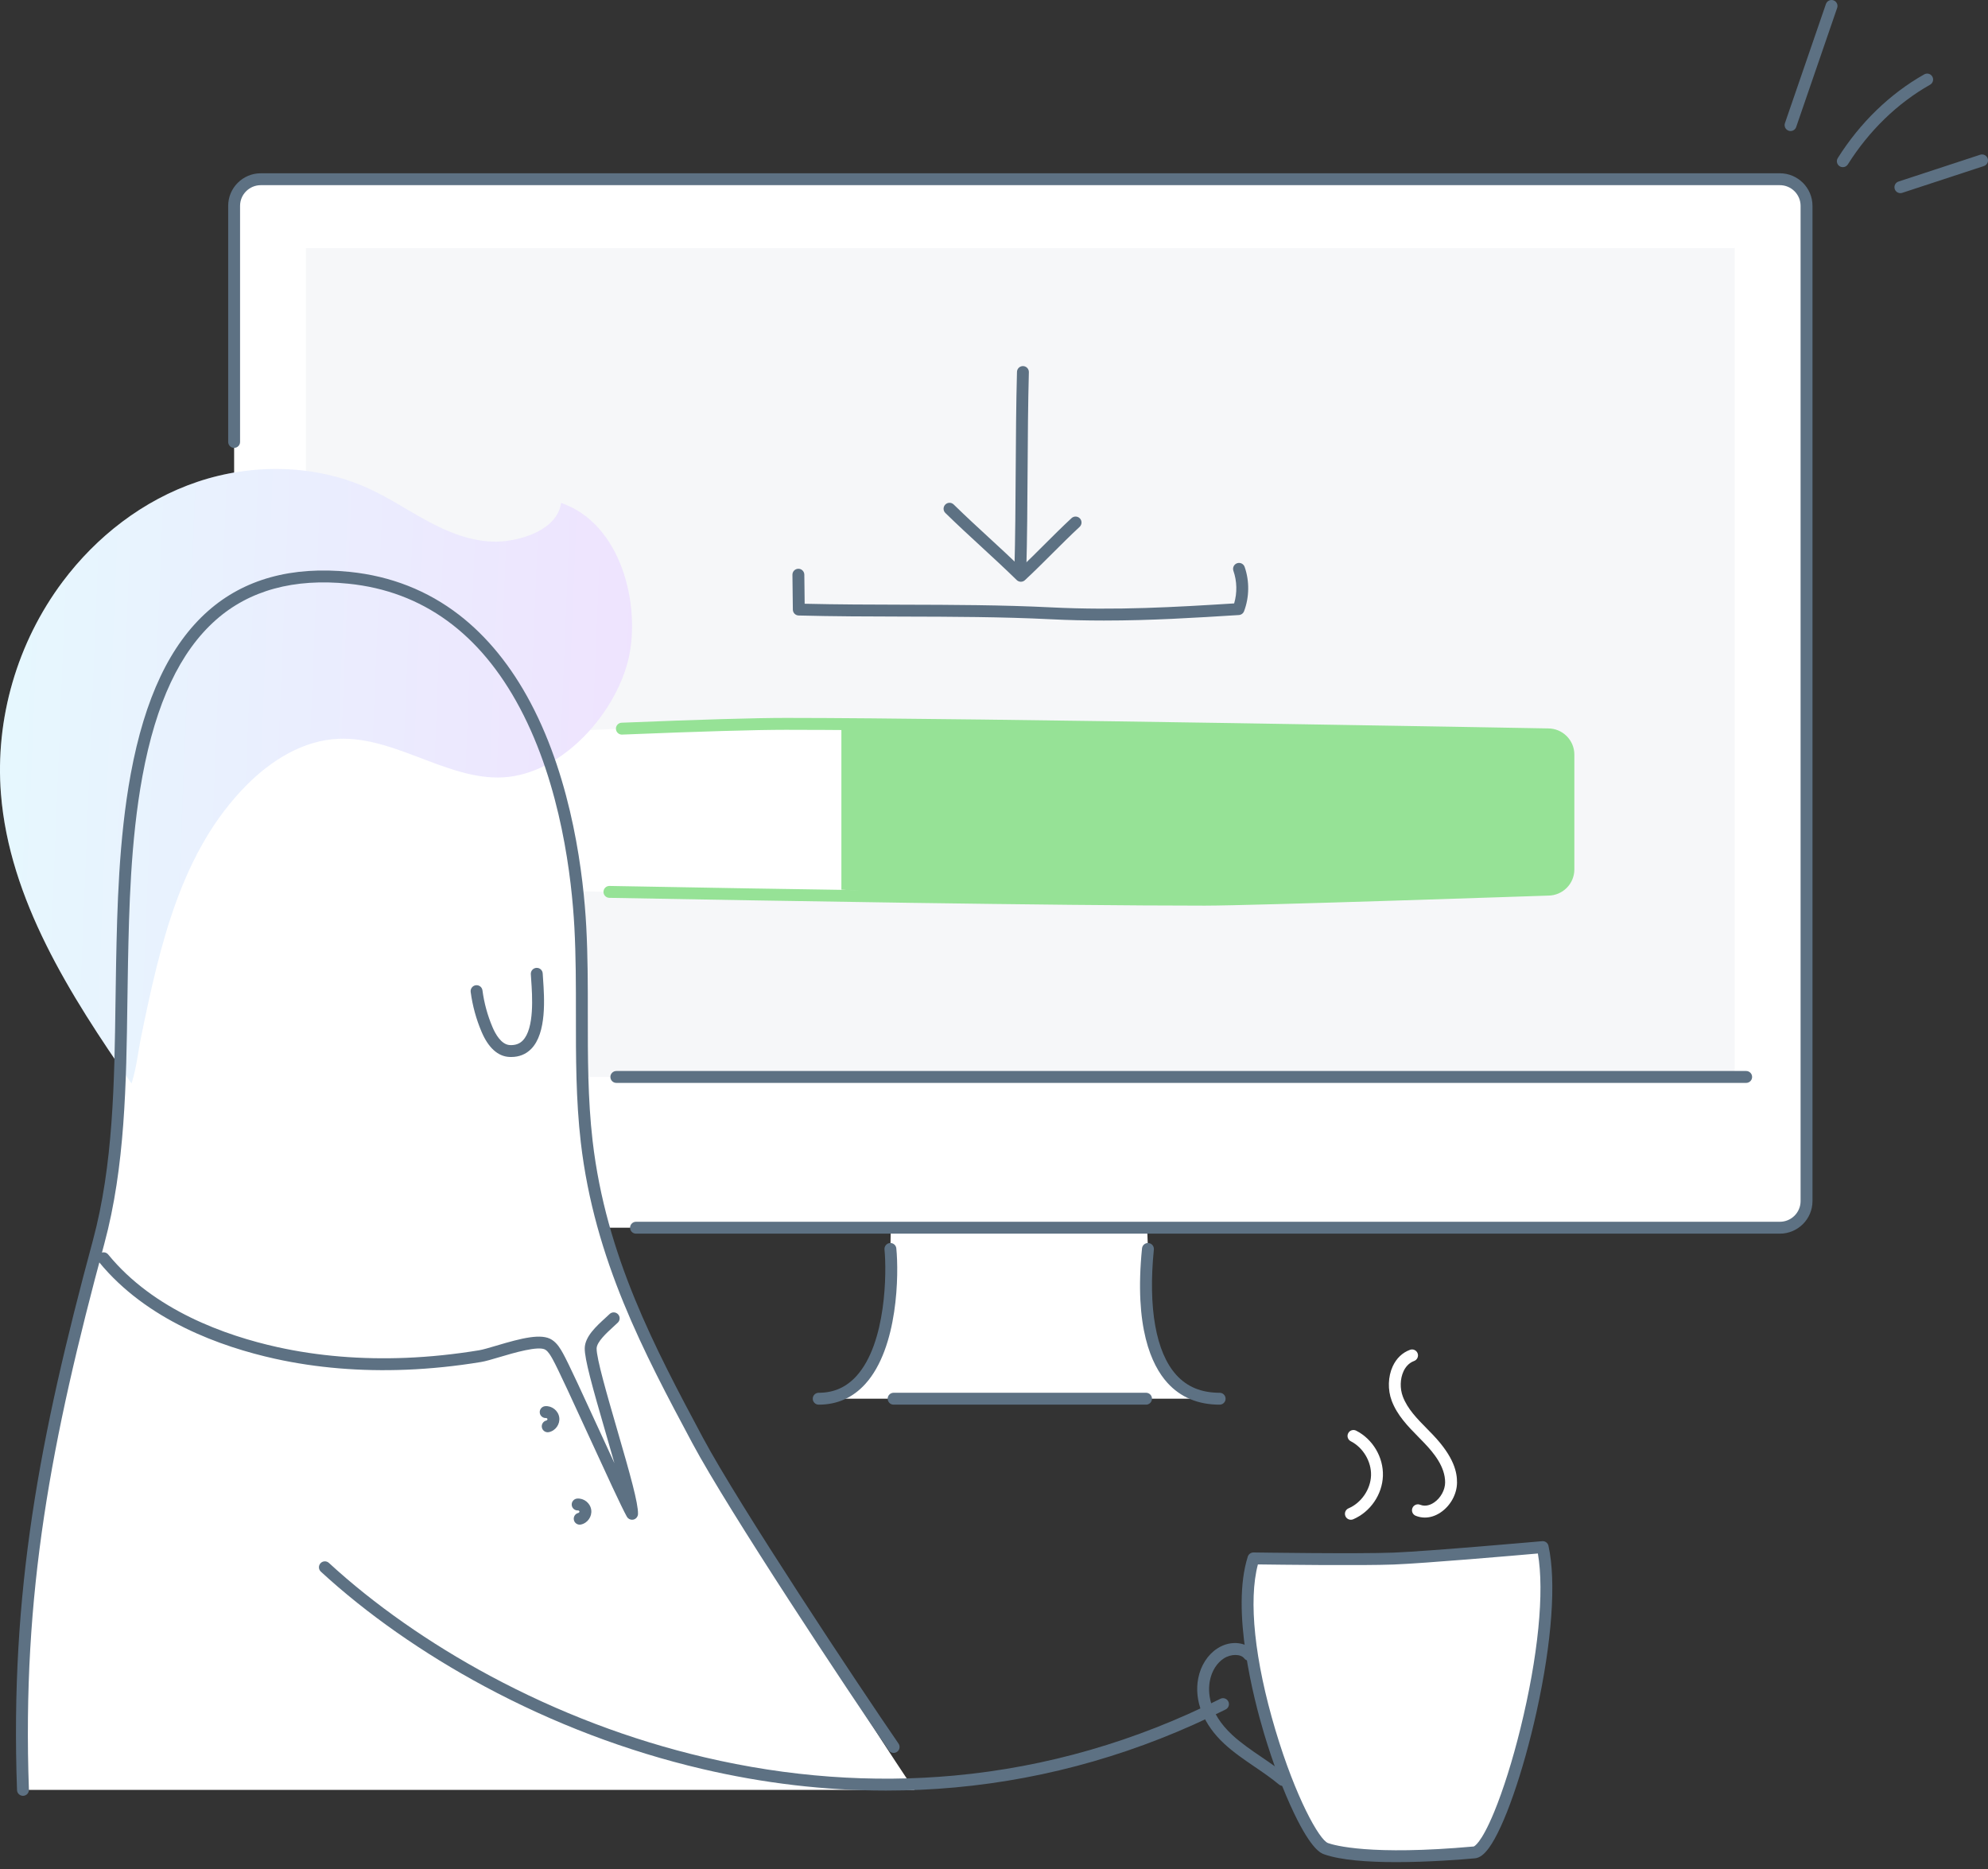 <svg width="250" height="235" viewBox="0 0 250 235" fill="none" xmlns="http://www.w3.org/2000/svg">
<rect x="0" y="0" width="250" height="235" fill="#333333" stroke="none"/>
<path fill-rule="evenodd" clip-rule="evenodd" d="M111.972 157.038C112.392 161.216 112.05 175.868 102.956 175.868H98.823H157.798H153.376C142.92 175.868 143.938 161.226 144.359 157.038L144.12 150.596H112.083L111.972 157.038Z" fill="white"/>
<path fill-rule="evenodd" clip-rule="evenodd" d="M153.376 176.616C153.789 176.616 154.124 176.28 154.124 175.868C154.124 175.455 153.789 175.121 153.376 175.121C151.073 175.121 149.286 174.383 147.913 172.864C145.363 170.044 144.365 164.451 145.103 157.113C145.144 156.702 144.845 156.335 144.434 156.294C144.023 156.254 143.656 156.553 143.615 156.963C142.614 166.913 144.797 171.648 146.804 173.868C148.453 175.69 150.664 176.616 153.376 176.616Z" fill="#5D7183"/>
<path fill-rule="evenodd" clip-rule="evenodd" d="M102.956 176.616C105.282 176.616 107.256 175.739 108.821 174.007C112.962 169.429 113.037 160.152 112.716 156.963C112.675 156.553 112.308 156.254 111.897 156.294C111.487 156.335 111.188 156.702 111.229 157.113C111.51 159.916 111.468 168.851 107.713 173.005C106.425 174.428 104.868 175.121 102.956 175.121C102.543 175.121 102.208 175.455 102.208 175.868C102.208 176.28 102.543 176.616 102.956 176.616Z" fill="#5D7183"/>
<path fill-rule="evenodd" clip-rule="evenodd" d="M112.377 176.616H144.119C144.532 176.616 144.867 176.28 144.867 175.868C144.867 175.454 144.532 175.12 144.119 175.12H112.377C111.965 175.12 111.629 175.454 111.629 175.868C111.629 176.28 111.965 176.616 112.377 176.616Z" fill="#5D7183"/>
<path fill-rule="evenodd" clip-rule="evenodd" d="M223.856 154.368H32.766C30.929 154.368 29.442 152.879 29.442 151.045V25.858C29.442 24.023 30.929 22.535 32.766 22.535H223.856C225.692 22.535 227.18 24.023 227.18 25.858V151.045C227.18 152.879 225.692 154.368 223.856 154.368Z" fill="white"/>
<path opacity="0.4" fill-rule="evenodd" clip-rule="evenodd" d="M218.147 135.411H38.474V31.196H218.147V135.411Z" fill="#E9EBF0"/>
<path fill-rule="evenodd" clip-rule="evenodd" d="M79.983 155.115H223.826C226.088 155.115 227.928 153.278 227.928 151.019V25.883C227.928 23.624 226.088 21.787 223.826 21.787H32.796C30.534 21.787 28.695 23.624 28.695 25.883V55.566C28.695 55.979 29.029 56.314 29.442 56.314C29.855 56.314 30.19 55.979 30.19 55.566V25.883C30.19 24.449 31.358 23.283 32.796 23.283H223.826C225.263 23.283 226.432 24.449 226.432 25.883V151.019C226.432 152.453 225.263 153.62 223.826 153.62H79.983C79.569 153.62 79.235 153.954 79.235 154.368C79.235 154.78 79.569 155.115 79.983 155.115Z" fill="#5D7183"/>
<path fill-rule="evenodd" clip-rule="evenodd" d="M77.508 136.159H219.589C220.002 136.159 220.336 135.825 220.336 135.411C220.336 134.999 220.002 134.663 219.589 134.663H77.508C77.094 134.663 76.76 134.999 76.76 135.411C76.76 135.825 77.094 136.159 77.508 136.159Z" fill="#5D7183"/>
<path fill-rule="evenodd" clip-rule="evenodd" d="M138.826 78.024C144.748 78.025 150.338 77.674 155.794 77.332C156.088 77.313 156.343 77.125 156.447 76.85C157.114 75.088 157.14 73.058 156.519 71.28C156.383 70.89 155.957 70.685 155.567 70.82C155.177 70.956 154.971 71.383 155.107 71.773C155.562 73.075 155.592 74.544 155.2 75.871C147.918 76.327 140.384 76.778 132.169 76.368C126.047 76.062 119.74 76.047 113.641 76.032C109.55 76.022 105.328 76.012 101.189 75.913C101.184 75.478 101.179 74.962 101.174 74.445C101.164 73.591 101.156 72.737 101.147 72.249C101.139 71.836 100.797 71.501 100.385 71.515C99.972 71.522 99.643 71.863 99.652 72.276C99.66 72.762 99.668 73.611 99.678 74.46C99.687 75.314 99.695 76.168 99.705 76.657C99.712 77.057 100.032 77.38 100.433 77.39C104.816 77.506 109.301 77.517 113.638 77.527C119.72 77.542 126.008 77.557 132.094 77.861C134.389 77.976 136.631 78.024 138.826 78.024Z" fill="#5D7183"/>
<path fill-rule="evenodd" clip-rule="evenodd" d="M128.317 72.348C128.721 72.348 129.053 72.026 129.064 71.621C129.173 67.668 129.2 63.358 129.225 59.191C129.25 55.032 129.276 50.733 129.385 46.799C129.396 46.386 129.071 46.042 128.658 46.031C128.246 46.019 127.901 46.344 127.89 46.757C127.781 50.708 127.755 55.015 127.729 59.181C127.704 63.341 127.678 67.643 127.569 71.579C127.558 71.992 127.883 72.336 128.296 72.347C128.303 72.348 128.31 72.348 128.317 72.348Z" fill="#5D7183"/>
<path fill-rule="evenodd" clip-rule="evenodd" d="M128.38 73.147C128.562 73.147 128.745 73.081 128.889 72.947C130.1 71.821 131.243 70.68 132.347 69.577C133.443 68.484 134.575 67.353 135.767 66.245C136.07 65.964 136.087 65.491 135.806 65.188C135.524 64.886 135.051 64.868 134.749 65.15C133.537 66.276 132.395 67.416 131.29 68.519C130.355 69.453 129.392 70.415 128.389 71.366C127.033 70.057 125.697 68.827 124.4 67.633C122.947 66.296 121.445 64.912 119.93 63.432C119.634 63.143 119.162 63.148 118.873 63.444C118.584 63.739 118.589 64.213 118.885 64.501C120.417 65.998 121.927 67.388 123.388 68.733C124.84 70.07 126.342 71.454 127.857 72.934C128.002 73.076 128.191 73.147 128.38 73.147Z" fill="#5D7183"/>
<path fill-rule="evenodd" clip-rule="evenodd" d="M61.932 111.861C61.932 111.861 124.443 113.123 151.521 113.123C157.632 113.123 194.69 111.861 194.69 111.861C196.095 111.861 197.234 110.723 197.234 109.32V94.879C197.234 93.476 196.095 92.338 194.69 92.338C194.69 92.338 122.396 91.015 98.823 91.015C89.207 91.015 61.932 92.338 61.932 92.338C60.528 92.338 59.388 93.476 59.388 94.879V109.32C59.388 110.723 60.528 111.861 61.932 111.861Z" fill="white"/>
<path fill-rule="evenodd" clip-rule="evenodd" d="M105.809 111.861C139.898 114.215 194.723 111.861 194.723 111.861C196.11 111.861 197.234 110.739 197.234 109.354V94.846C197.234 93.461 196.11 92.339 194.723 92.339L105.809 91.429V111.861Z" fill="#96E296"/>
<path fill-rule="evenodd" clip-rule="evenodd" d="M151.521 113.871C157.535 113.871 193.865 112.637 194.703 112.608C196.512 112.601 197.982 111.129 197.982 109.32V94.879C197.982 93.065 196.505 91.59 194.689 91.59C193.98 91.577 122.133 90.267 98.823 90.267C95.016 90.267 88.068 90.47 78.173 90.871C77.761 90.887 77.44 91.236 77.457 91.648C77.473 92.05 77.804 92.366 78.203 92.366C78.213 92.366 78.223 92.365 78.234 92.365C88.108 91.965 95.036 91.762 98.823 91.762C122.12 91.762 193.953 93.073 194.676 93.086C195.68 93.086 196.486 93.89 196.486 94.879V109.32C196.486 110.309 195.68 111.113 194.689 111.113C194.681 111.113 194.672 111.113 194.664 111.113C194.293 111.126 157.549 112.375 151.521 112.375C132.675 112.375 96.525 111.761 76.653 111.394C76.647 111.394 76.642 111.394 76.639 111.394C76.232 111.394 75.898 111.72 75.891 112.128C75.883 112.541 76.212 112.882 76.624 112.89C96.501 113.256 132.662 113.871 151.521 113.871Z" fill="#96E296"/>
<path fill-rule="evenodd" clip-rule="evenodd" d="M231.742 21.019C231.991 21.019 232.234 20.896 232.376 20.67C235.044 16.43 238.62 12.966 242.717 10.652C243.077 10.449 243.204 9.993 243.001 9.633C242.798 9.273 242.341 9.147 241.982 9.35C237.67 11.785 233.91 15.424 231.11 19.873C230.89 20.223 230.995 20.684 231.345 20.904C231.469 20.982 231.606 21.019 231.742 21.019Z" fill="#5D7183"/>
<path fill-rule="evenodd" clip-rule="evenodd" d="M238.983 24.284C239.06 24.284 239.139 24.272 239.216 24.247L249.485 20.876C249.878 20.748 250.091 20.325 249.963 19.933C249.834 19.54 249.411 19.327 249.019 19.456L238.75 22.825C238.357 22.954 238.144 23.377 238.272 23.769C238.376 24.084 238.668 24.284 238.983 24.284Z" fill="#5D7183"/>
<path fill-rule="evenodd" clip-rule="evenodd" d="M225.171 16.476C225.482 16.476 225.772 16.282 225.878 15.972L231.032 0.991C231.167 0.601 230.959 0.175 230.568 0.041C230.178 -0.093 229.753 0.114 229.618 0.505L224.464 15.485C224.33 15.876 224.537 16.301 224.928 16.435C225.008 16.463 225.091 16.476 225.171 16.476Z" fill="#5D7183"/>
<path fill-rule="evenodd" clip-rule="evenodd" d="M2.889 225.05C1.986 199.889 5.88 180.308 12.395 156.195C15.418 145.004 15.115 132.631 15.351 121.016C15.742 101.668 16.627 69.86 43.901 72.648C65.167 74.823 72.01 98.627 72.978 116.55C73.464 125.54 72.741 134.598 73.781 143.543C75.439 157.822 81.309 169.088 87.718 181.09C92.164 189.417 109.646 217.274 115 225.05H2.889Z" fill="white"/>
<path fill-rule="evenodd" clip-rule="evenodd" d="M17.777 130.216C20.104 118.925 22.756 107.008 31.036 98.692C34.097 95.619 38.095 93.079 42.595 92.892C50.184 92.577 57.242 98.907 64.684 97.576C71.736 96.314 77.675 88.99 79.074 82.667C80.541 76.033 78.155 65.843 70.559 63.231C70.156 66.164 66.676 67.654 63.575 68.029C60.476 68.403 57.337 67.349 54.552 65.931C51.767 64.513 49.197 62.72 46.352 61.419C39.667 58.361 31.732 58.26 24.843 60.578C17.952 62.896 12.098 67.506 7.882 73.135C2.158 80.778 -0.634 90.38 0.12 99.833C1.176 113.064 8.769 125.07 16.541 136.245C17.199 134.128 17.332 132.386 17.777 130.216Z" fill="white"/>
<path opacity="0.136" fill-rule="evenodd" clip-rule="evenodd" d="M17.777 130.216C20.104 118.925 22.756 107.008 31.036 98.692C34.097 95.619 38.095 93.079 42.595 92.892C50.184 92.577 57.242 98.907 64.684 97.576C71.736 96.314 77.675 88.99 79.074 82.667C80.541 76.033 78.155 65.843 70.559 63.231C70.156 66.164 66.676 67.654 63.575 68.029C60.476 68.403 57.337 67.349 54.552 65.931C51.767 64.513 49.197 62.72 46.352 61.419C39.667 58.361 31.732 58.26 24.843 60.578C17.952 62.896 12.098 67.506 7.882 73.135C2.158 80.778 -0.634 90.38 0.12 99.833C1.176 113.064 8.769 125.07 16.541 136.245C17.199 134.128 17.332 132.386 17.777 130.216Z" fill="url(#paint0_linear)"/>
<path fill-rule="evenodd" clip-rule="evenodd" d="M2.889 225.799C2.897 225.799 2.907 225.799 2.915 225.799C3.329 225.784 3.651 225.437 3.636 225.024C2.747 200.257 6.44 181.104 13.116 156.39C15.738 146.686 15.881 136.159 16.019 125.978C16.042 124.349 16.066 122.666 16.097 121.031C16.229 114.571 16.408 105.723 17.912 97.589C19.618 88.363 22.639 81.939 27.149 77.949C31.358 74.225 36.97 72.691 43.824 73.393C53.13 74.344 60.385 79.61 65.39 89.044C70.576 98.818 71.902 110.498 72.231 116.591C72.428 120.23 72.425 123.951 72.424 127.548C72.42 132.826 72.417 138.283 73.038 143.63C74.753 158.402 81.008 170.116 87.058 181.443C91.598 189.946 106.764 212.821 111.762 220.081C111.997 220.422 112.462 220.506 112.802 220.274C113.141 220.039 113.228 219.572 112.994 219.233C108.009 211.992 92.891 189.19 88.377 180.739C82.394 169.534 76.206 157.947 74.524 143.457C73.912 138.196 73.916 132.784 73.919 127.55C73.921 123.931 73.924 120.189 73.725 116.51C73.389 110.294 72.031 98.37 66.711 88.343C64.268 83.737 61.247 80.026 57.736 77.314C53.774 74.253 49.145 72.433 43.977 71.905C36.687 71.16 30.694 72.817 26.159 76.829C21.39 81.049 18.211 87.75 16.441 97.317C14.916 105.571 14.735 114.489 14.603 121.001C14.57 122.641 14.547 124.328 14.525 125.958C14.387 136.046 14.246 146.478 11.672 156.001C4.959 180.852 1.247 200.122 2.141 225.078C2.156 225.481 2.488 225.799 2.889 225.799Z" fill="#5D7183"/>
<path fill-rule="evenodd" clip-rule="evenodd" d="M79.484 191.086C79.544 191.086 79.604 191.08 79.666 191.065C79.991 190.983 80.224 190.692 80.232 190.355C80.264 188.999 79.258 185.433 77.6 179.724C76.382 175.524 74.999 170.767 75.028 169.542C75.048 168.725 76.296 167.585 77.121 166.832C77.328 166.644 77.522 166.467 77.695 166.299C77.992 166.011 78.001 165.538 77.713 165.242C77.426 164.945 76.952 164.936 76.656 165.224C76.498 165.377 76.311 165.546 76.113 165.727C74.98 166.762 73.567 168.05 73.534 169.507C73.502 170.863 74.506 174.429 76.164 180.141C76.532 181.404 76.912 182.718 77.266 183.971C76.698 182.74 76.093 181.423 75.495 180.122C73.426 175.618 71.472 171.364 70.8 170.166C70.486 169.606 70.096 168.911 69.413 168.464C68.105 167.605 65.583 168.256 62.421 169.197C61.55 169.454 60.729 169.699 60.244 169.778C57.16 170.285 54.079 170.604 51.09 170.726C45.423 170.955 39.98 170.505 34.911 169.385C28.349 167.936 19.328 164.737 13.608 157.736C13.348 157.417 12.876 157.369 12.555 157.631C12.236 157.892 12.188 158.363 12.45 158.683C18.441 166.016 27.796 169.345 34.589 170.845C39.782 171.993 45.353 172.455 51.151 172.219C54.2 172.095 57.341 171.771 60.485 171.254C61.065 171.159 61.891 170.913 62.846 170.629C64.564 170.119 67.761 169.169 68.592 169.714C68.971 169.961 69.25 170.458 69.496 170.897C70.139 172.043 72.171 176.467 74.135 180.745C76.204 185.25 78.16 189.506 78.831 190.704C78.966 190.945 79.219 191.086 79.484 191.086Z" fill="#5D7183"/>
<path fill-rule="evenodd" clip-rule="evenodd" d="M64.28 132.902C65.288 132.902 66.136 132.561 66.8 131.885C68.765 129.888 68.457 125.471 68.293 123.098C68.274 122.834 68.26 122.599 68.248 122.403C68.226 121.99 67.877 121.674 67.462 121.695C67.05 121.717 66.732 122.069 66.754 122.481C66.766 122.686 66.782 122.928 66.8 123.201C66.939 125.187 67.226 129.319 65.734 130.836C65.325 131.253 64.791 131.438 64.114 131.403C63.029 131.346 62.287 129.977 61.942 129.166C61.31 127.684 60.883 126.122 60.672 124.525C60.619 124.115 60.245 123.827 59.833 123.881C59.424 123.935 59.137 124.311 59.19 124.72C59.419 126.451 59.881 128.144 60.568 129.753C61.412 131.734 62.61 132.822 64.035 132.895C64.119 132.9 64.2 132.902 64.28 132.902Z" fill="#5D7183"/>
<path fill-rule="evenodd" clip-rule="evenodd" d="M68.877 180.085C68.927 180.085 68.979 180.079 69.032 180.069C69.868 179.893 70.448 179.063 70.328 178.218C70.207 177.373 69.416 176.742 68.565 176.805C68.153 176.837 67.844 177.196 67.876 177.608C67.907 178.02 68.266 178.327 68.678 178.296C68.738 178.291 68.839 178.37 68.847 178.43C68.856 178.488 68.783 178.593 68.723 178.605C68.319 178.689 68.062 179.087 68.146 179.49C68.219 179.843 68.53 180.085 68.877 180.085Z" fill="#5D7183"/>
<path fill-rule="evenodd" clip-rule="evenodd" d="M72.899 191.704C72.948 191.704 73 191.699 73.053 191.687C73.889 191.513 74.471 190.682 74.349 189.838C74.228 188.993 73.437 188.359 72.586 188.423C72.174 188.457 71.865 188.816 71.897 189.228C71.928 189.638 72.285 189.947 72.699 189.916C72.764 189.909 72.86 189.989 72.869 190.049C72.877 190.108 72.804 190.211 72.746 190.225C72.34 190.31 72.083 190.705 72.168 191.11C72.241 191.463 72.551 191.704 72.899 191.704Z" fill="#5D7183"/>
<path fill-rule="evenodd" clip-rule="evenodd" d="M161.315 224.549C161.529 224.549 161.742 224.458 161.89 224.28C162.154 223.964 162.112 223.492 161.795 223.228C160.791 222.389 159.696 221.643 158.637 220.922C157.379 220.064 156.077 219.177 154.975 218.16C151.909 215.327 151.889 212.655 152.15 211.314C152.386 210.106 153.026 209.087 153.906 208.519C154.802 207.942 156.026 207.944 156.473 208.524C156.726 208.851 157.195 208.911 157.522 208.658C157.849 208.406 157.91 207.937 157.657 207.61C156.843 206.555 154.867 206.121 153.097 207.262C151.875 208.048 150.995 209.421 150.682 211.029C150.137 213.831 151.332 216.83 153.96 219.258C155.143 220.352 156.492 221.27 157.795 222.158C158.825 222.859 159.889 223.584 160.837 224.376C160.976 224.492 161.146 224.549 161.315 224.549Z" fill="#5D7183"/>
<path fill-rule="evenodd" clip-rule="evenodd" d="M193.998 194.525C196.44 205.596 188.736 232.613 185.402 232.914C181.029 233.308 170.907 233.927 166.754 232.443C163.396 231.244 154.256 206.543 157.629 195.948C157.629 195.948 170.706 196.146 175.253 195.968C179.799 195.79 193.998 194.525 193.998 194.525Z" fill="white"/>
<path fill-rule="evenodd" clip-rule="evenodd" d="M193.395 195.329C194.238 200.15 193.432 208.292 191.197 217.348C190.214 221.333 189.043 225.054 187.901 227.825C186.214 231.92 185.336 232.167 185.327 232.169C172.317 233.342 167.782 232.018 167.005 231.74C165.92 231.351 162.937 226.059 160.383 217.504C157.772 208.754 156.983 201.23 158.187 196.703C160.757 196.738 171.31 196.87 175.282 196.715C179.227 196.561 190.522 195.582 193.395 195.329ZM175.579 234.136C179.65 234.136 183.695 233.817 185.469 233.658C186.063 233.605 186.624 233.191 187.233 232.358C189.126 229.773 191.538 222.878 193.235 215.203C195.172 206.439 195.716 198.844 194.728 194.364C194.647 193.997 194.308 193.746 193.932 193.781C193.79 193.792 179.699 195.045 175.224 195.22C170.75 195.396 157.77 195.201 157.64 195.2C157.636 195.2 157.632 195.2 157.628 195.2C157.303 195.2 157.015 195.411 156.916 195.72C154.776 202.445 157.626 213.493 158.95 217.932C160.064 221.664 161.418 225.256 162.763 228.05C164.952 232.594 166.119 233.011 166.502 233.148C168.62 233.905 172.109 234.136 175.579 234.136Z" fill="#5D7183"/>
<path fill-rule="evenodd" clip-rule="evenodd" d="M179.185 190.812C179.854 190.812 180.531 190.596 181.165 190.167C182.41 189.328 183.219 187.854 183.227 186.412C183.234 185.197 182.922 183.248 180.147 180.356C179.924 180.124 179.698 179.893 179.471 179.663C178.198 178.369 176.995 177.146 176.413 175.596C176.032 174.582 176.064 173.369 176.496 172.428C176.702 171.98 177.101 171.39 177.828 171.126C178.216 170.984 178.416 170.554 178.275 170.167C178.134 169.778 177.705 169.577 177.317 169.72C176.358 170.069 175.604 170.788 175.138 171.804C174.544 173.093 174.496 174.746 175.013 176.122C175.706 177.968 177.078 179.363 178.405 180.712C178.627 180.938 178.849 181.164 179.068 181.392C180.314 182.689 181.743 184.432 181.731 186.403C181.726 187.35 181.162 188.366 180.329 188.927C179.993 189.155 179.32 189.492 178.588 189.2C178.204 189.047 177.769 189.235 177.616 189.619C177.464 190.002 177.651 190.438 178.035 190.589C178.409 190.739 178.795 190.812 179.185 190.812Z" fill="white"/>
<path fill-rule="evenodd" clip-rule="evenodd" d="M169.88 191.086C169.978 191.086 170.078 191.068 170.173 191.026C172.329 190.104 173.83 187.914 173.908 185.573C173.986 183.233 172.634 180.946 170.544 179.885C170.176 179.697 169.726 179.843 169.539 180.212C169.352 180.579 169.498 181.029 169.867 181.217C171.424 182.01 172.471 183.78 172.413 185.523C172.355 187.266 171.192 188.964 169.586 189.65C169.206 189.813 169.03 190.252 169.192 190.632C169.314 190.917 169.59 191.086 169.88 191.086Z" fill="white"/>
<path fill-rule="evenodd" clip-rule="evenodd" d="M111.423 225.138C114.338 225.138 117.239 225.007 120.121 224.743C131.89 223.664 143.333 220.364 154.134 214.937C154.503 214.753 154.652 214.302 154.466 213.934C154.281 213.565 153.832 213.415 153.462 213.601C142.83 218.944 131.566 222.192 119.984 223.254C109.682 224.198 99.122 223.425 88.595 220.954C79.285 218.767 70.202 215.318 61.601 210.698C54.017 206.625 47.018 201.72 41.362 196.514C41.058 196.235 40.586 196.253 40.305 196.557C40.026 196.861 40.046 197.335 40.35 197.614C46.096 202.905 53.201 207.885 60.893 212.016C69.61 216.697 78.816 220.193 88.254 222.41C95.995 224.226 103.755 225.138 111.423 225.138Z" fill="#5D7183"/>
<defs>
<linearGradient id="paint0_linear" x1="-0.001" y1="58.967" x2="83.48" y2="62.359" gradientUnits="userSpaceOnUse">
<stop stop-color="#49CCF9"/>
<stop offset="1" stop-color="#8930FD"/>
</linearGradient>
</defs>
</svg>
